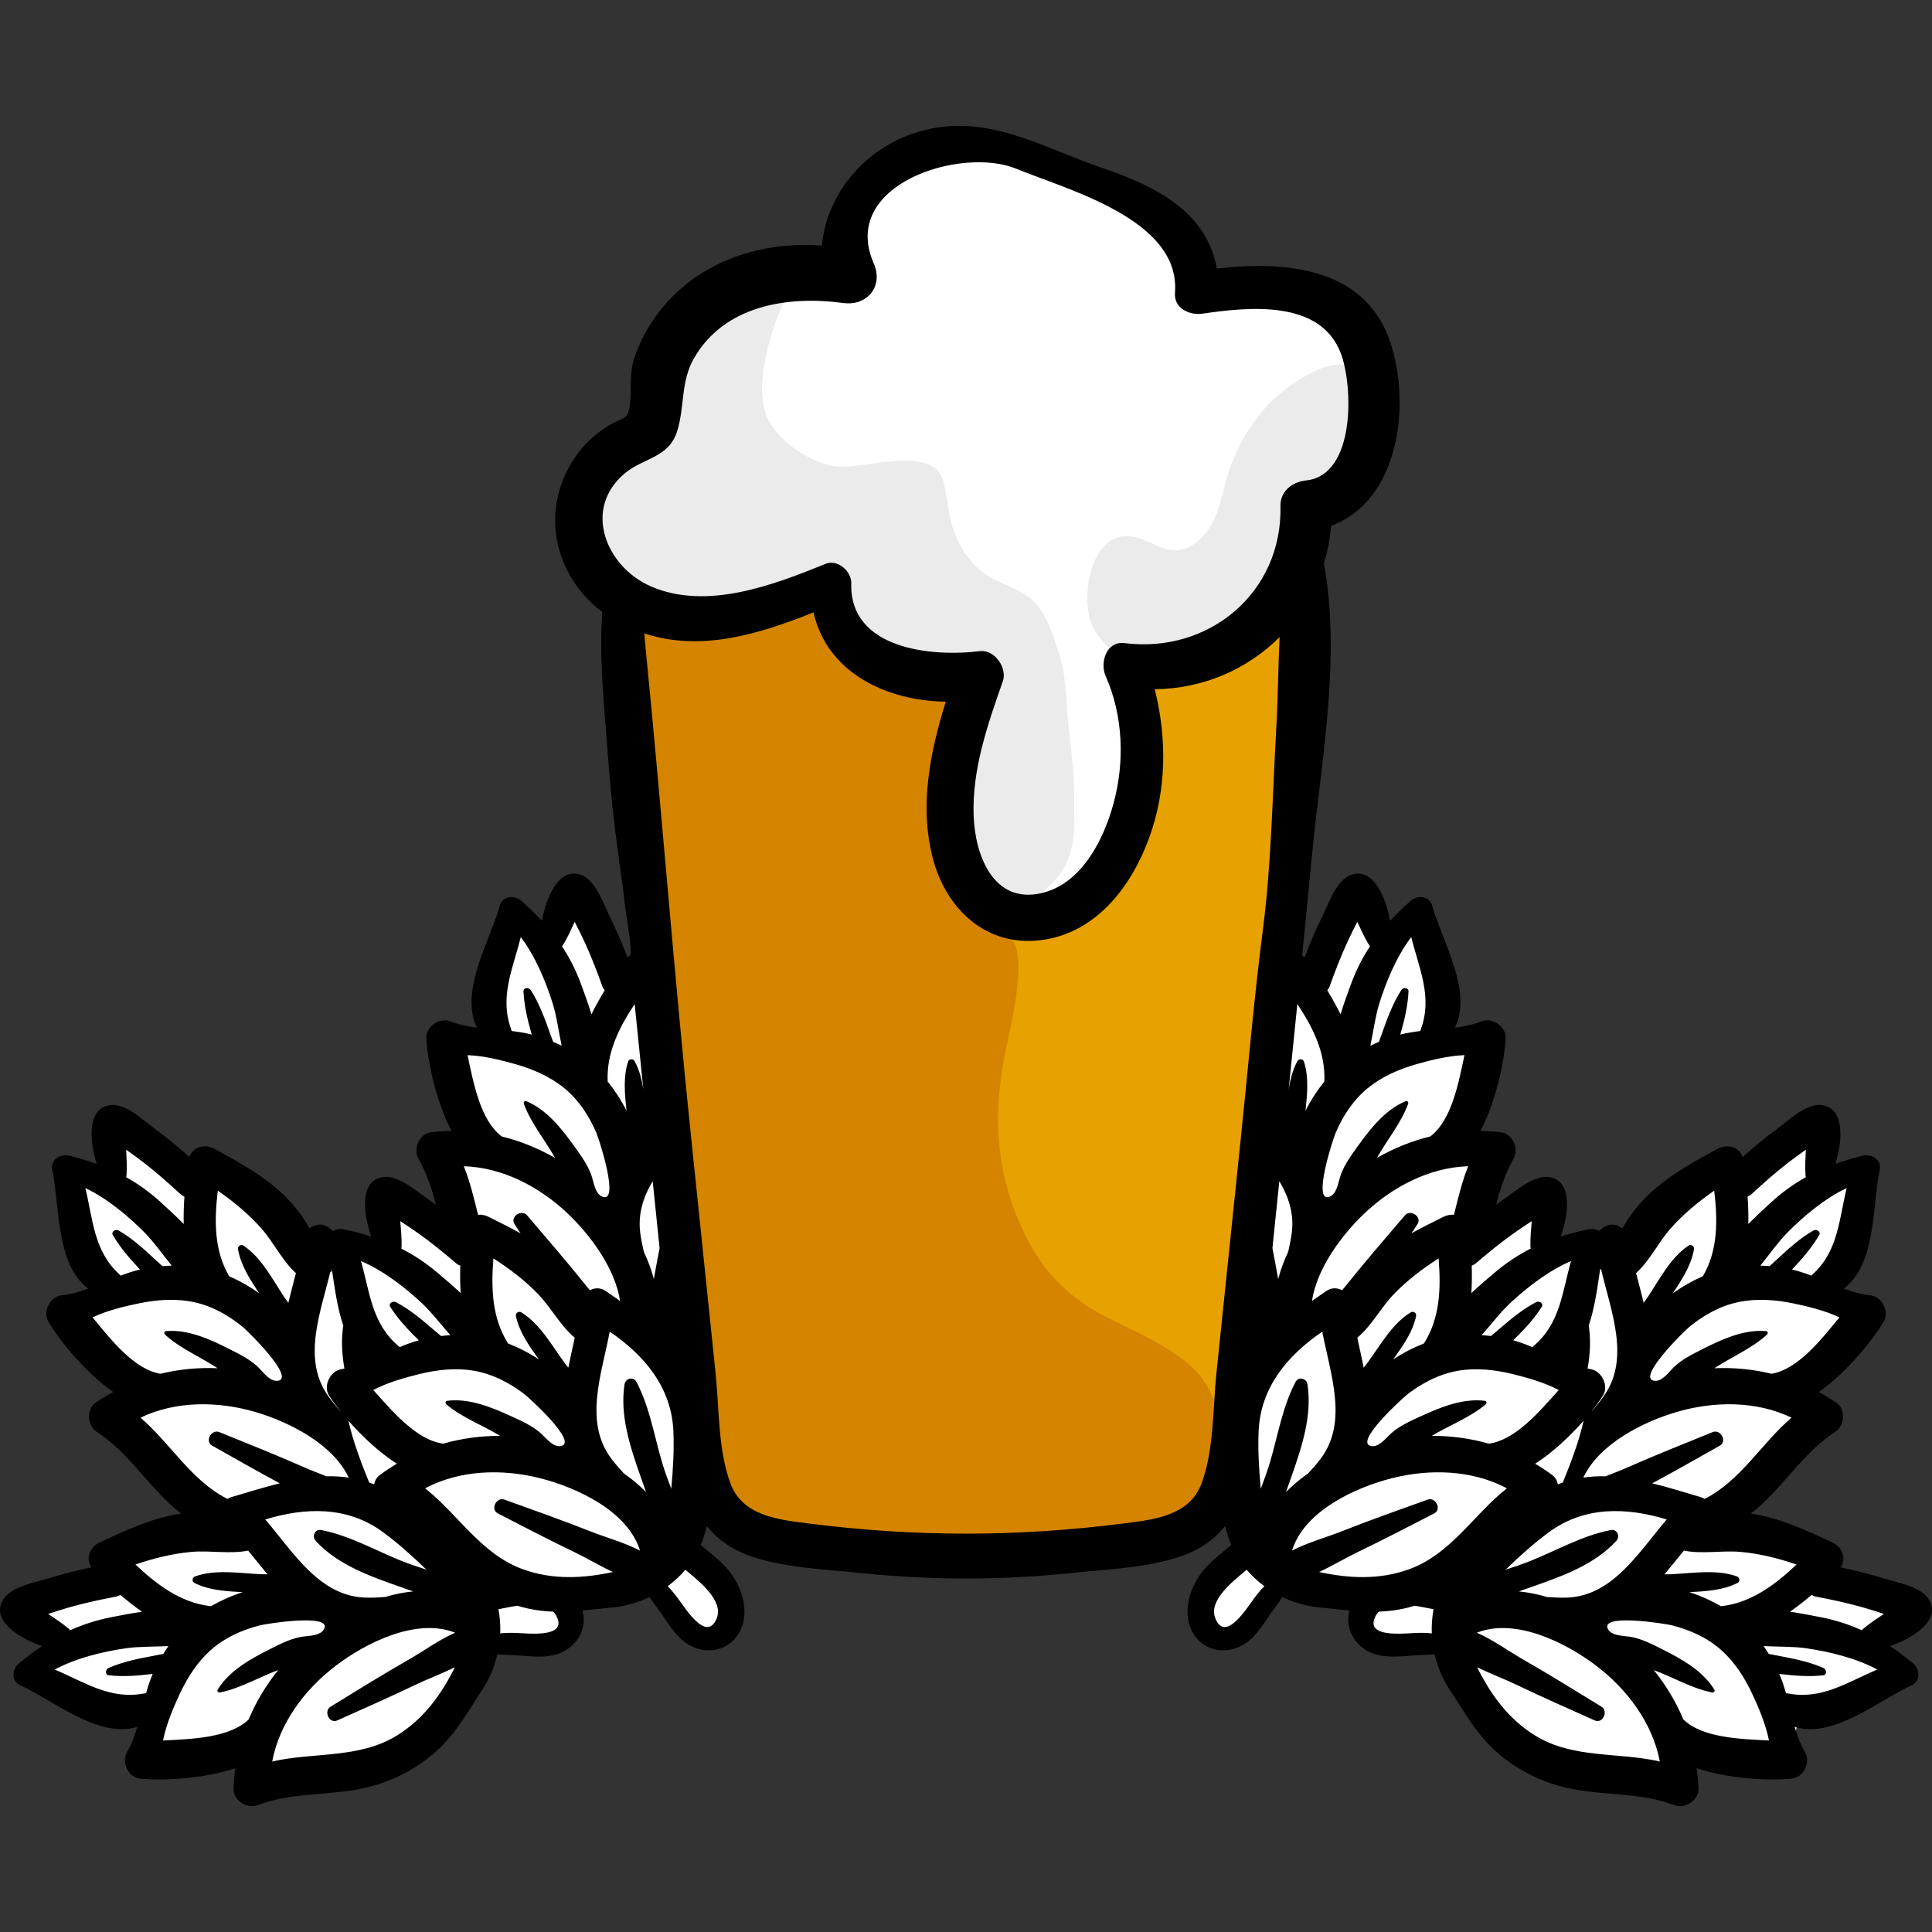 <?xml version="1.0"?>
<svg xmlns="http://www.w3.org/2000/svg" xmlns:xlink="http://www.w3.org/1999/xlink" xmlns:svgjs="http://svgjs.com/svgjs" version="1.1" width="512" height="512" x="0" y="0" viewBox="0 0 512.004 512.004" style="enable-background:new 0 0 512 512" xml:space="preserve" class=""><rect x="0" y="0" width="512.004" height="512.004" fill="#333333" stroke="none"/><g>
<path xmlns="http://www.w3.org/2000/svg" style="" d="M52.442,407.78c-4.474-0.108-8.746,1.17-12.815,2.89c-4.004,1.693-2.988,3.67-5.925,6.383  c-4.057,3.747-6.882,2.757-12.695,3.269c-6.628,0.584-12.353,2.335-17.584,6.569c2.792,4.516,7.912,8.229,12.371,10.756  c-1.955,1.845-5.002,3.369-6.746,5.858c4.009,5.75,17.592,10.443,24.622,12.439c8.743,2.483,4.971,2.331,6.089,10.968  c9.082,0.518,19.671-1.552,28.476-3.169c0.62,12.152,1.129,10.227,12.453,7.762c11.703-2.547,28.166-3.711,37.238-12.475  c8.016-7.744,2.085-22.949,12.463-24.693c4.801-0.807,14.568,0.715,19.296,1.966c1.382,0.366,3.189-13.01,4.456-14.289  c2.351-2.372,7.178-1.544,10.22-1.785c3.721-0.295,7.003-0.448,9.831,2.691c3.24,3.596,5.785,10.199,10.344,12.328  c4.692,2.191,10.616-3.653,11.038-8.192c0.487-5.233-6.719-10.945-10.21-14.098c-5.145-4.647-5.171-3.367-3.617-8.82  c2.531-8.875,8.062-12.939,4.59-19.803c-3.592-19.121-7.395-38.549-8.015-58.164c-0.46-14.538,0.742-29.178,0.031-43.706  c-0.207-4.232-0.344-16.448-4.148-19.477c-5.364-4.272-7.296,3.833-12.2-5.647c-2.715-5.248-4.215-15.113-9.002-18.42  c-2.86,2.915-3.772,8.785-8.514,8.892c-2.815,0.064-4.481-4.91-7.767-4.093c-4.394,1.093-6.8,12.681-6.992,16.268  c-0.313,5.827,3.168,12.793,1.159,18.246c-4.333,0.252-7.127-2.857-11.082-3.798c-4.322,8.439,5.388,22.076,4.396,31.833  c-1.872-0.855-3.752-0.2-5.779-0.497c0.804,6.541,7.832,18.173,2.111,23.828c-2.585-2.469-10.476-12.585-15.22-10.569  c-5.518,2.344-0.067,14.199-2.981,17.384c-3.159-2.787-7.227-5.536-11.21-6.661c0.624,3.486-0.965,6.371-4.282,7.692  c-5.91-8.708-15.18-26.545-28.924-25.749c-2.7,0.156-2.565,3.078-5.579,2.499c-2.737-0.526-5.39-5.133-7.34-6.874  c-4.407-3.937-9.069-7.019-15.226-6.344c-1.205,4.158,1.27,10.335-2.918,12.44c-6.41-7.25-9.513,0.001-8.205,6.82  c1.558,8.127,7.381,16.071,8.287,23.463c-3.358,1.645-6.338,4.332-9.859,5.402c0.717,6.66,8.747,12.525,13.274,17.097  c6.682,6.748,1.769,3.417,0.593,10.641c-1.002,6.15,11.727,13.297,15.96,18.011c4.062,4.524,8.232,8.993,8.044,15.446  c-4.821,0.102-10.725-1.452-15.292-0.16c-0.967,0.274-1.702,0.601-2.271,0.968" fill="#ffffff" data-original="#7cc366" class=""/>
<g xmlns="http://www.w3.org/2000/svg">
	<path style="" d="M138.393,420.429c-12.192-3.597-25.248-12.743-26.562-25.794   c-0.995-9.886-11.506-11.866-15.41-20.666c-3.503-7.896,5.745-9.773,2.36-16.551c-2.236-4.477-11.458-24.765-3.335-26.258   c4.047-0.744,12.537,6.295,15.572,8.581c9.864,7.429,15.114,18.273,26.857,22.569c7.41,2.71,8.685,8.009,12.143,14.952   c5.582,11.208,16.535,16.735,24.51,25.983c5.661,6.566,0.363,15.913-7.06,18.559C160.131,424.422,145.639,422.567,138.393,420.429z   " fill="#ffffff" data-original="#62a847" class=""/>
	<path style="" d="M125.077,427.5c-7.863-2.658-18.67-0.382-26.758,0.018c-8.311,0.41-15.181-1.93-23.09-2.728   c-8.67-0.875-15.631,4.107-23.322,6.777c-6.344,2.202-12.598,0.424-18.78,1.303c-7.917,1.126-17.293,5.262-23.86,10.086   c3.717,6.142,13.785,6.927,20.186,9.318c8.198,3.063,6.548,3.547,8.726,10.591c4.475,14.472,30.437-9.537,29.741,9.663   c6.333,0.652,14.127-3.296,20.272-4.774c7.143-1.718,15.557-1.66,22.443-3.93c7.094-2.339,10.591-9.168,12.756-15.827   c1.242-3.821,0.559-8.31,2.343-11.489c5.256,1.302,20.36,2.108,24.018-3.596c3.698-5.767-1.572-6.049-5.781-7.252   C136.372,423.491,130.545,420.14,125.077,427.5z" fill="#ffffff" data-original="#62a847" class=""/>
	<path style="" d="M136.529,242.926c-6.89,8.406-5.918,21.193-6.854,31.574c-18.51-5.239-7.026,14.031-5.272,22.99   c1.817,9.281-5.105,2.803-4.565,10.613c0.334,4.839,4.171,11.038,6.589,13.77c6.59,7.446,16.884,9.212,24.101,15.496   c2.459,2.141,3.117,6.024,5.504,8.151c3.783,3.37,8.387,5.764,12.34,9.462c2.407,2.252,6.834,7.2,10.104,3.976   c3.039-2.996-1.22-4.339-2.729-6.708c-4.431-6.955-9.256-14.225-11.615-22.31c-1.604-5.499-0.496-5.044,0.081-10.147   c0.817-7.221-0.514-12.952-3.474-19.551c-4.086-9.11-6.643-15.109-7.32-25.029C152.915,267.82,148.65,243.849,136.529,242.926z" fill="#ffffff" data-original="#62a847" class=""/>
	<path style="" d="M92.743,393.145c0.412-6.891-2.76-12.846-7.544-17.514c-6.437-6.281-8.127-9.002-11.806-16.991   c-6.315-13.71-21.036-20.894-30.628-32.184c-3.398-3.999-14.132-17.051-20.767-14.157c-9.025,3.936,7.333,21.387,6.932,27.627   c-0.573,8.909-14.593,4.99-4.018,15.478c2.589,2.568,10.671,7.702,11.296,11.47c0.697,4.202-4.127,6.106-2.941,10.763   c1.355,5.322,9.994,9.465,13.538,13.523c3.442,3.941,4.902,6.836,10.272,8.214C62.777,400.837,93.822,397.59,92.743,393.145z" fill="#ffffff" data-original="#62a847" class=""/>
</g>
<path xmlns="http://www.w3.org/2000/svg" style="" d="M460.511,407.78c4.474-0.108,8.745,1.17,12.815,2.89c4.004,1.693,2.988,3.67,5.925,6.383  c4.057,3.747,6.882,2.757,12.695,3.269c6.628,0.584,12.353,2.335,17.584,6.569c-2.792,4.516-7.912,8.229-12.371,10.756  c1.955,1.845,5.002,3.369,6.746,5.858c-4.009,5.75-17.592,10.443-24.622,12.439c-8.743,2.483-4.971,2.331-6.089,10.968  c-9.082,0.518-19.671-1.552-28.476-3.169c-0.62,12.152-1.128,10.227-12.453,7.762c-11.703-2.547-28.165-3.711-37.238-12.475  c-8.016-7.744-2.085-22.949-12.463-24.693c-4.801-0.807-14.568,0.715-19.296,1.966c-1.382,0.366-3.189-13.01-4.456-14.289  c-2.351-2.372-7.178-1.544-10.22-1.785c-3.721-0.295-7.003-0.448-9.831,2.691c-3.24,3.596-5.784,10.199-10.344,12.328  c-4.692,2.191-10.616-3.653-11.038-8.192c-0.487-5.233,6.719-10.945,10.21-14.098c5.145-4.647,5.171-3.367,3.617-8.82  c-2.53-8.875-8.062-12.939-4.59-19.803c3.592-19.121,7.395-38.549,8.016-58.164c0.46-14.538-0.742-29.178-0.031-43.706  c0.207-4.232,0.344-16.448,4.148-19.477c5.364-4.272,7.296,3.833,12.201-5.647c2.715-5.248,4.215-15.113,9.002-18.42  c2.86,2.915,3.772,8.785,8.514,8.892c2.815,0.064,4.481-4.91,7.767-4.093c4.394,1.093,6.799,12.681,6.992,16.268  c0.313,5.827-3.169,12.793-1.159,18.246c4.333,0.252,7.127-2.857,11.082-3.798c4.322,8.439-5.388,22.076-4.396,31.833  c1.872-0.855,3.752-0.2,5.779-0.497c-0.804,6.541-7.832,18.173-2.111,23.828c2.585-2.469,10.476-12.585,15.22-10.569  c5.518,2.344,0.067,14.199,2.981,17.384c3.159-2.787,7.227-5.536,11.21-6.661c-0.623,3.486,0.965,6.371,4.282,7.692  c5.91-8.708,15.18-26.545,28.923-25.749c2.7,0.156,2.565,3.078,5.579,2.499c2.737-0.526,5.39-5.133,7.34-6.874  c4.407-3.937,9.069-7.019,15.226-6.344c1.205,4.158-1.27,10.335,2.918,12.44c6.41-7.25,9.513,0.001,8.205,6.82  c-1.558,8.127-7.381,16.071-8.287,23.463c3.358,1.645,6.338,4.332,9.859,5.402c-0.717,6.66-8.747,12.525-13.274,17.097  c-6.681,6.748-1.769,3.417-0.593,10.641c1.001,6.15-11.727,13.297-15.96,18.011c-4.062,4.524-8.232,8.993-8.044,15.446  c4.821,0.102,10.725-1.452,15.292-0.16c0.967,0.274,1.702,0.601,2.271,0.968" fill="#ffffff" data-original="#7cc366" class=""/>
<g xmlns="http://www.w3.org/2000/svg">
	<path style="" d="M374.56,420.429c12.192-3.597,25.248-12.743,26.562-25.794c0.995-9.886,11.505-11.866,15.41-20.666   c3.503-7.896-5.745-9.773-2.36-16.551c2.236-4.477,11.458-24.765,3.335-26.258c-4.046-0.744-12.537,6.295-15.572,8.581   c-9.863,7.429-15.114,18.273-26.857,22.569c-7.41,2.71-8.685,8.009-12.143,14.952c-5.582,11.208-16.535,16.735-24.51,25.983   c-5.661,6.566-0.363,15.913,7.06,18.559C352.822,424.422,367.314,422.567,374.56,420.429z" fill="#ffffff" data-original="#62a847" class=""/>
	<path style="" d="M387.876,427.5c7.863-2.658,18.67-0.382,26.758,0.018c8.311,0.41,15.181-1.93,23.09-2.728   c8.67-0.875,15.631,4.107,23.322,6.777c6.344,2.202,12.599,0.424,18.78,1.303c7.917,1.126,17.293,5.262,23.86,10.086   c-3.717,6.142-13.785,6.927-20.186,9.318c-8.198,3.063-6.548,3.547-8.726,10.591c-4.475,14.472-30.437-9.537-29.741,9.663   c-6.333,0.652-14.127-3.296-20.272-4.774c-7.143-1.718-15.557-1.66-22.443-3.93c-7.094-2.339-10.592-9.168-12.756-15.827   c-1.242-3.821-0.559-8.31-2.343-11.489c-5.256,1.302-20.36,2.108-24.018-3.596c-3.698-5.767,1.572-6.049,5.782-7.252   C376.581,423.491,382.408,420.14,387.876,427.5z" fill="#ffffff" data-original="#62a847" class=""/>
	<path style="" d="M376.424,242.926c6.889,8.406,5.918,21.193,6.854,31.574c18.51-5.239,7.026,14.031,5.272,22.99   c-1.817,9.281,5.105,2.803,4.566,10.613c-0.335,4.839-4.171,11.038-6.589,13.77c-6.59,7.446-16.884,9.212-24.101,15.496   c-2.459,2.141-3.117,6.024-5.504,8.151c-3.783,3.37-8.387,5.764-12.34,9.462c-2.407,2.252-6.834,7.2-10.104,3.976   c-3.039-2.996,1.221-4.339,2.729-6.708c4.431-6.955,9.257-14.225,11.615-22.31c1.604-5.499,0.495-5.044-0.082-10.147   c-0.817-7.221,0.514-12.952,3.474-19.551c4.086-9.11,6.643-15.109,7.32-25.029C360.038,267.82,364.303,243.849,376.424,242.926z" fill="#ffffff" data-original="#62a847" class=""/>
	<path style="" d="M420.21,393.145c-0.412-6.891,2.76-12.846,7.544-17.514c6.437-6.281,8.127-9.002,11.806-16.991   c6.315-13.71,21.036-20.894,30.628-32.184c3.398-3.999,14.132-17.051,20.767-14.157c9.025,3.936-7.333,21.387-6.932,27.627   c0.573,8.909,14.593,4.99,4.018,15.478c-2.589,2.568-10.671,7.702-11.296,11.47c-0.697,4.202,4.126,6.106,2.94,10.763   c-1.355,5.322-9.994,9.465-13.537,13.523c-3.442,3.941-4.902,6.836-10.272,8.214C450.176,400.837,419.131,397.59,420.21,393.145z" fill="#ffffff" data-original="#62a847" class=""/>
</g>
<path xmlns="http://www.w3.org/2000/svg" style="" d="M166.702,161.168c-0.45,0.759,0.002,1.38,0.121,2.375c0.477,4.001,1.267,7.899,1.391,11.975  c0.378,12.411,0.098,24.857,1.553,37.214c2.499,21.234,6.97,42.147,7.91,63.57c0.835,19.014,3.064,37.798,3.064,56.854  c0,5.9,0.317,11.798,0.973,17.661c0.549,4.903,0.671,10.754,2.563,15.351c1.361,3.305,3.411,5.708,4.157,9.329  c1.072,5.205,2.694,10.287,3.666,15.516c0.945,5.09,2.687,9.971,7.774,12.024c9.72,3.923,19.97,5.098,30.278,6.902  c9.315,1.629,17.584,0.551,26.925-0.181c9.237-0.724,18.532-0.326,27.793-1.01c8.091-0.598,16.277-0.184,24.048-2.732  c3.932-1.289,9.07-2.146,11.204-5.96c4.489-8.027,3.507-19.013,4.477-27.824c0.82-7.454,2.619-14.81,3.459-22.252  c0.895-7.929,1.275-15.976,1.81-23.939c2.276-33.813,8.976-67.291,10.783-101.078c0.802-14.999,2.01-30.074,1.649-45.087  c-0.162-6.747,2.913-15.622-1.743-21.24c-1.872,0.739-3.206,2.392-4.727,3.674c-3.332,2.805-7.036,4.811-10.85,6.892  c-5.041,2.75-10.381,3.904-15.606,6.128c-2.492,1.061-6.848,2.782-8.67,4.97c-1.447,1.738-0.84,3.874-0.457,6.055  c0.51,2.909,0.76,5.679,0.971,8.632c0.341,4.779,2.038,8.868,1.736,13.78c-0.652,10.611-5.704,22.766-14.665,29.062  c-8.951,6.29-21.479,6.279-29.698-1.106c-4.726-4.247-6.749-10.102-7.363-16.283c-0.283-2.846-0.498-5.791,0.095-8.545  c0.825-3.831,2.38-7.464,3.075-11.348c0.532-2.974,0.733-6.015,1.384-8.969c0.349-1.585,1.234-3.359,1.011-5.016  c-0.879-6.549-11.798-6.423-16.356-7.875c-6.065-1.932-10.61-5.401-14.208-10.666c-2.478-3.625-5.001-9.365-9.918-9.168  c-8.063,0.322-15.114,3.375-22.796,5.473C185.309,166.566,178.207,162.826,166.702,161.168z" fill="#e7a101" data-original="#ffc94e" class=""/>
<path xmlns="http://www.w3.org/2000/svg" style="" d="M274.421,42.218c-3.196-1.17-7.209-1.645-10.582-2.431c-4.996-1.164-10.507-2.25-15.658-1.932  c-4.628,0.286-11.056,2.136-14.852,4.992c-3.593,2.704-5.654,7.987-7.219,12.049c-1.563,4.057-1.317,8.632-1.464,12.916  c-0.083,2.412-0.005,4.629-2.704,5.41c-1.317,0.381-3.193-0.255-4.617-0.077c-2.956,0.369-5.437,1.448-8.495,1.256  c-6.392-0.403-11.126,0.677-17.13,3.161c-5.389,2.229-13.127,5.557-16.437,10.655c-3.495,5.382-3.242,11.141-2.55,17.106  c0.309,2.666,0.582,5.444,0.12,8.09c-0.784,4.493-2.297,5.146-6.239,7.298c-4.873,2.659-10.04,4.743-12.684,10.006  c-2.428,4.835-0.936,10.216,0.817,15.018c3.746,10.26,16.145,17.01,26.667,17.233c7.147,0.152,12.959-0.76,19.852-2.251  c4.823-1.044,8.556-3.773,13.331-4.844c3.139-0.705,4.799-0.729,6.929,1.893c1.495,1.84,2.274,4.122,3.709,5.99  c1.756,2.287,3.674,4.232,5.296,6.674c2.922,4.401,7.93,7.634,13.233,8.355c3.281,0.446,8.863-1.644,11.813,0.742  c3.249,2.628,1.753,9.295,0.992,12.649c-1.989,8.771-3.711,17.553-5.093,26.431c-1.274,8.187-1.216,14.842,5.615,20.672  c5.089,4.344,15.169,6.677,21.78,5.646c6.379-0.995,12.419-4.964,15.768-10.497c2.262-3.736,3.694-8.857,5.459-12.89  c1.758-4.017,2.667-8.943,3.411-13.269c1.082-6.293,1.019-14.003-0.095-20.305c-0.512-2.899-3.202-8.239-0.143-10.163  c2.417-1.52,6.611-0.93,9.267-1.049c5.36-0.239,8.971-3.133,13.671-5.447c7.831-3.856,12.43-7.988,14.593-16.509  c1.196-4.712,0.905-13.835,4.817-17.091c5.542-4.611,12.064-7.002,16.546-13.048c8.029-10.832,6.488-33.787-4.881-42.073  c-6.042-4.403-13.609-6.618-21.005-5.974c-6.227,0.542-12.83,1.671-18.838-0.598c-5.284-1.995-5.013-8.38-7.317-12.944  c-2.598-5.147-8.172-8.801-13.251-11.278c-3.046-1.485-6.036-2.079-9.241-3.075C283.177,47.335,279.595,44.395,274.421,42.218z" fill="#ffffff" data-original="#ffffff" class=""/>
<path xmlns="http://www.w3.org/2000/svg" style="" d="M181.762,318.407c-0.993,4.186,0.165,9.016,0.517,13.241c0.594,7.118,0.867,14.248,1.716,21.346  c1.329,11.099,2.691,22.226,4.911,33.187c1.267,6.254,2.757,12.415,7.712,16.73c2.437,2.122,5.337,2.43,8.352,3.172  c4.821,1.186,8.883,1.973,13.849,2.162c18.934,0.72,37.465,4.435,56.537,3.854c9.414-0.287,19.523-1.558,28.615-3.974  c8.474-2.252,10.723-5.062,15.011-12.612c6.182-10.885,6.103-25.632-4.076-34.087c-6.858-5.697-14.37-8.569-22.144-12.625  c-8.678-4.528-15.203-10.616-19.881-19.21c-8.227-15.113-10.025-31.321-6.948-48.153c1.337-7.314,3.402-14.763,3.853-22.201  c0.23-3.791,0.254-8.332-2.221-11.456c-2.044-2.58-5.447-4.166-7.752-6.645c-3.945-4.243-5.816-8.345-6.796-14.145  c-2.291-13.562,3.847-26.585,4.503-40.013c0.111-2.268,0.29-6.123-2.777-6.393c-1.485-0.131-3.693,1.438-5.18,1.776  c-2.489,0.567-5.626,1.202-8.189,1.147c-6.023-0.131-7.219-4.945-9.962-9.27c-2.934-4.627-5.677-10.897-10.086-14.043  c-1.42-1.013-4.028-3.313-5.872-3.111c-1.622,0.177-3.76,2.104-5.15,2.86c-2.809,1.528-5.488,3.367-8.632,4.061  c-2.964,0.654-5.808,0.176-8.799,0.278c-4.454,0.152-8.012-0.339-12.356-1.396c-2.721-0.663-5.945-2.462-8.654-2.728  c-7.832-0.77-5.145,9.546-4.64,13.776c1.391,11.655,0.967,23.472,2.024,35.158c1.18,13.048,2.262,26.048,3.56,39.078  c1.248,12.532,3.497,24.981,4.868,37.506c0.644,5.881,0.86,11.821,1.775,17.664C180.298,308.739,179.744,315.502,181.762,318.407z" fill="#d58400" data-original="#f2ae40" class=""/>
<g xmlns="http://www.w3.org/2000/svg">
	<path style="" d="M214.18,73.104c-6.233,1.629-10.202,16.4-11.23,21.473c-1.177,5.805-1.965,12.761,1.396,17.967   c3.412,5.285,10.109,9.649,16.22,10.948c6.972,1.482,26.489-6.162,29.349,3.836c1.356,4.74,1.284,9.535,3.19,14.229   c1.903,4.686,4.716,8.604,9.076,11.266c3.794,2.316,8.869,3.453,12.003,6.744c3.257,3.419,5.169,9.483,6.573,13.881   c1.669,5.233,1.693,10.709,2.144,16.125c0.565,6.781,1.721,13.425,1.734,20.245c0.019,9.76,1.146,17.553-6.279,24.692   c-4.311,4.145-10.132,9.201-16.638,8.294c-6.624-0.923-10.723-9.433-12.012-15.241c-2.139-9.641,0.038-19.989,3.156-29.129   c1.405-4.118,5.706-16.639,0.462-19.991c-2.076-1.327-5.261,0.401-7.289,0.957c-2.983,0.818-5.524,0.601-8.446-0.53   c-6.965-2.697-11.624-10.072-14.617-16.565c-1.203-2.611-1.657-4.998-4.695-5.682c-3.182-0.717-5.693,1.174-8.318,2.619   c-7.898,4.348-18.905,5.18-27.76,4.223c-8.361-0.904-15.549-2.003-21.715-8.282c-6.707-6.83-8.761-21.298-2.171-28.615   c2.054-2.281,3.608-5.027,5.978-7.016c1.541-1.293,3.302-1.787,4.986-2.811c2.698-1.642,3.416-2.831,3.364-5.618   c-0.082-4.379-0.763-7.96,0.617-12.325c1.634-5.17,4.432-8.912,8.386-12.548c4.042-3.716,8.198-7.103,13.439-8.871   C198.711,76.155,206.368,70.467,214.18,73.104z" fill="#ebebec" data-original="#ebebec" class=""/>
	<path style="" d="M301.734,176.994c-4.723-2.083-9.236-5.691-11.787-10.26c-4.426-7.927-0.708-28.184,11.779-24.152   c4.963,1.602,8.732,5.229,14.077,1.986c5.204-3.158,7.085-8.911,8.394-14.48c2.787-11.86,9.239-22.67,19.773-29.233   c4.387-2.734,11.606-6.739,15.623-2.115c1.157,1.331,2.936,3.228,3.67,4.817c1.442,3.126,0.305,7.728,0.444,11.077   c0.236,5.722-4.096,12.091-8.746,15.27c-2.322,1.587-5.19,2.193-7.348,3.933c-2.713,2.188-2.781,5.253-3.194,8.514   c-2.768,21.863-27.154,42.583-49.577,36.685" fill="#ebebec" data-original="#ebebec" class=""/>
</g>
<path xmlns="http://www.w3.org/2000/svg" d="M511.223,423.972c-2.079-3.532-8.4-4.534-11.977-5.655c-3.777-1.184-7.603-2.142-11.467-2.95  c1.593-2.435,0.451-5.388-2.288-6.657c-6.969-3.229-13.928-6.481-21.509-7.605c1.073-0.824,2.114-1.694,3.109-2.624  c6.67-6.24,11.521-14.027,19.314-19.05c2.498-1.61,2.789-5.965,0.243-7.708c-1.516-1.038-3.074-1.967-4.656-2.826  c7.561-5.229,14.764-14.334,17.287-18.828c1.479-2.636-0.693-6.519-3.64-6.802c-2.345-0.226-4.687-0.905-7.028-1.761  c8.688-6.421,7.551-22.207,9.543-31.478c0.586-2.727-2.209-4.348-4.525-3.759c-2.566,0.652-4.96,1.368-7.243,2.182  c1.872-5.931,2.704-14.932-3.725-15.601c-4.077-0.424-8.636,4.067-11.662,6.279c-3.195,2.336-6.238,4.845-9.183,7.475  c-1.013-2.728-4.068-3.562-6.714-2.112c-8.011,4.388-16.047,8.735-21.809,16.069c-1.207,1.536-2.382,3.22-3.343,4.992  c-1.397-1.157-3.397-1.475-5.099-0.186c-0.376,0.284-0.748,0.564-1.122,0.846c-0.827-0.459-1.848-0.634-2.807-0.43  c-2.59,0.551-5.009,1.171-7.323,1.895c2.104-5.853,3.29-14.814-3.108-15.736c-4.057-0.584-8.789,3.724-11.9,5.815  c-0.716,0.482-1.401,1.002-2.104,1.501c1.109-4.214,2.42-8.357,4.64-12.244c1.474-2.581-0.275-6.579-3.339-6.952  c-1.824-0.222-3.635-0.328-5.434-0.361c4.298-8.126,6.491-19.526,6.658-24.678c0.097-3.021-3.62-5.465-6.366-4.357  c-2.185,0.881-4.576,1.358-7.048,1.678c4.748-9.704-3.54-23.188-6.046-32.332c-0.737-2.69-3.965-2.84-5.749-1.249  c-1.976,1.762-3.77,3.5-5.42,5.276c-1.073-6.126-4.486-14.497-10.499-12.126c-3.813,1.503-5.788,7.591-7.453,10.949  c-1.758,3.547-3.301,7.177-4.702,10.867c-0.208-0.188-0.426-0.345-0.649-0.484c0.869-8.757,1.74-17.513,2.576-26.272  c2.39-25.018,7.825-52.491,3.196-77.708c0.957-3.158,1.609-6.463,1.894-9.897c17.465-6.486,21.081-30.374,16.139-47.295  c-6.194-21.205-27.726-23.017-46.415-20.913c-2.79-15.618-17.178-22.135-30.698-26.776c-16.295-5.593-30.756-14.778-48.548-9.399  c-13.885,4.198-24.098,16.198-25.417,30.087c-16.094-1.175-32.561,4.103-42.851,17.193c-3.062,3.895-5.467,8.228-6.962,12.969  c-1.363,4.322-0.448,8.528-1.185,12.758c-0.536,3.078-1.541,2.691-4.326,4.123c-1.453,0.747-2.754,1.652-4.045,2.652  c-3.195,2.477-5.794,5.571-7.72,9.131c-7.394,13.674-2.9,29.419,8.898,38.289c-0.916,12.156,0.547,25.231,1.432,37.383  c0.685,9.399,1.672,18.776,2.961,28.111c0.562,4.067,1.228,8.123,1.594,12.19c0.136,1.517,2.224,12.752,1.321,13.374  c-0.223,0.139-0.441,0.296-0.649,0.484c-1.4-3.691-2.943-7.321-4.702-10.867c-1.665-3.358-3.64-9.446-7.453-10.949  c-6.013-2.371-9.426,6-10.499,12.126c-1.65-1.775-3.444-3.513-5.421-5.276c-1.784-1.591-5.011-1.44-5.749,1.249  c-2.507,9.145-10.794,22.628-6.046,32.332c-2.471-0.32-4.863-0.796-7.048-1.678c-2.745-1.108-6.463,1.336-6.366,4.357  c0.166,5.152,2.359,16.552,6.658,24.678c-1.8,0.032-3.61,0.138-5.434,0.361c-3.063,0.373-4.813,4.371-3.339,6.952  c2.22,3.886,3.531,8.03,4.64,12.244c-0.703-0.498-1.388-1.019-2.104-1.501c-3.111-2.091-7.843-6.4-11.9-5.815  c-6.398,0.922-5.212,9.883-3.108,15.736c-2.313-0.724-4.733-1.344-7.323-1.895c-0.959-0.204-1.98-0.028-2.807,0.43  c-0.374-0.282-0.746-0.562-1.122-0.846c-1.701-1.289-3.701-0.97-5.099,0.186c-0.961-1.772-2.136-3.457-3.343-4.992  c-5.762-7.333-13.798-11.681-21.809-16.069c-2.647-1.45-5.701-0.616-6.714,2.112c-2.944-2.63-5.987-5.139-9.183-7.475  c-3.026-2.212-7.585-6.704-11.662-6.279c-6.429,0.669-5.597,9.67-3.725,15.601c-2.283-0.814-4.676-1.53-7.243-2.182  c-2.317-0.589-5.111,1.032-4.525,3.759c1.992,9.271,0.856,25.057,9.543,31.478c-2.341,0.856-4.682,1.536-7.028,1.761  c-2.947,0.283-5.119,4.166-3.64,6.802c2.523,4.495,9.725,13.599,17.287,18.828c-1.582,0.859-3.14,1.788-4.656,2.826  c-2.546,1.743-2.255,6.098,0.243,7.708c7.793,5.023,12.645,12.811,19.314,19.05c0.995,0.931,2.036,1.801,3.109,2.624  c-7.581,1.123-14.54,4.375-21.509,7.605c-2.738,1.269-3.881,4.222-2.287,6.657c-3.864,0.808-7.69,1.766-11.467,2.95  c-3.577,1.121-9.898,2.123-11.977,5.655c-3.279,5.57,4.457,10.246,10.341,12.261c-2.011,1.354-4.007,2.854-6.056,4.532  c-1.849,1.514-2.204,4.725,0.338,5.873c8.642,3.902,20.669,14.19,30.995,11.012c-0.701,2.392-1.545,4.68-2.756,6.701  c-1.522,2.539,0.313,6.592,3.312,6.968c5.115,0.639,16.717,0.249,25.415-2.729c-0.249,1.783-0.426,3.588-0.491,5.424  c-0.109,3.084,3.568,5.435,6.346,4.381c8.669-3.288,17.816-2.567,26.797-4.229c7.029-1.301,13.582-4.314,19.146-8.815  c6.217-5.029,9.426-11.184,13.674-17.596c1.863-2.81,3.194-6.016,3.967-9.362c1.99,0.19,4.021,0.203,5.973,0.353  c3.289,0.252,6.787,0.638,9.991-0.418c4.764-1.57,7.917-6.31,6.636-11.33c-0.016-0.063-0.041-0.121-0.058-0.184  c2.617-0.244,5.257-0.573,8.007-0.822c3.358-0.303,6.693-1.267,9.787-2.754c1.096,1.671,2.355,3.266,3.458,4.883  c1.859,2.725,3.744,5.697,6.571,7.538c4.203,2.738,9.873,2.237,12.992-1.901c3.819-5.067,1.999-12.106-1.484-16.84  c-2.033-2.763-4.853-4.84-7.448-7.043c-0.176-0.15-0.35-0.302-0.523-0.455c0.149-0.36,0.307-0.716,0.439-1.084  c0.457-1.286,0.844-2.596,1.176-3.922c2.67,3.352,6.278,6.073,11.219,7.845c9.069,3.252,19.596,3.565,29.091,4.568  c18.924,1.999,37.874,1.993,56.728,0c9.495-1.004,20.022-1.316,29.091-4.568c4.941-1.772,8.549-4.493,11.219-7.845  c0.332,1.326,0.719,2.635,1.176,3.922c0.131,0.368,0.289,0.724,0.439,1.084c-0.173,0.153-0.347,0.305-0.523,0.455  c-2.595,2.203-5.415,4.28-7.448,7.043c-3.483,4.734-5.302,11.772-1.483,16.84c3.119,4.138,8.789,4.639,12.992,1.901  c2.827-1.841,4.712-4.813,6.571-7.538c1.103-1.617,2.362-3.212,3.458-4.883c3.094,1.488,6.429,2.452,9.787,2.754  c2.751,0.248,5.39,0.577,8.007,0.822c-0.017,0.063-0.042,0.121-0.058,0.184c-1.281,5.021,1.872,9.76,6.636,11.33  c3.204,1.056,6.703,0.67,9.991,0.418c1.952-0.15,3.984-0.163,5.973-0.353c0.772,3.346,2.104,6.551,3.967,9.362  c4.249,6.412,7.457,12.567,13.674,17.596c5.564,4.501,12.117,7.514,19.146,8.815c8.981,1.661,18.128,0.941,26.797,4.229  c2.779,1.054,6.456-1.297,6.346-4.381c-0.065-1.836-0.242-3.641-0.491-5.424c8.697,2.979,20.3,3.368,25.415,2.729  c2.999-0.375,4.834-4.428,3.312-6.968c-1.211-2.021-2.055-4.309-2.756-6.701c10.326,3.177,22.353-7.111,30.995-11.012  c2.542-1.148,2.187-4.359,0.338-5.873c-2.049-1.677-4.045-3.178-6.056-4.532C506.765,434.218,514.502,429.543,511.223,423.972z   M460.336,417.777c-5.388-1.958-11.852-0.847-17.478-0.584c-0.572,0.027-1.16,0.03-1.754,0.025c1.741-2.073,3.434-4.197,5.139-6.287  c4.831,0.975,10.073-0.095,14.955,0.336c5.023,0.443,10.061,1.689,14.914,3.347c-5.837,5.517-12.165,10.194-20.018,11.052  c-2.492-1.445-5.386-2.762-8.396-3.717c4.369-0.239,8.949-0.49,12.772-2.446C461.208,419.124,461.091,418.051,460.336,417.777z   M426.858,405.483c-7.482,1.457-14.129,5.3-21.149,8.137c-2.129,0.86-4.408,1.598-6.703,2.358c3.669-3.54,7.502-7.019,11.606-10.013  c9.439-6.888,20.558-6.498,31.091-3.288c-7.557,8.866-14.472,20.481-26.76,20.72c-1.651,0.032-3.295-0.042-4.931-0.164  c-2.479-0.737-4.996-1.242-7.513-1.493c1.411-0.474,2.795-0.97,4.133-1.442c7.811-2.76,15.963-5.721,21.695-11.922  C429.426,407.185,428.605,405.143,426.858,405.483z M393.538,371.239c-5.813-0.753-11.793,1.687-17,4.08  c-2.696,1.24-5.453,2.448-7.698,4.388c-1.177,1.016-2.813,3.203-4.623,3.512c-0.271,0.047-0.546,0.051-0.824,0.003  c-4.808-0.835,8.426-12.847,9.828-13.898c3.947-2.958,8.273-5.208,13.186-6.056c4.852-0.838,9.786-0.277,14.527,0.891  c3.594,0.886,8.317,2.189,12.152,4.201c-5.09,5.718-11.506,13.304-18.542,14.225c-4.892-1.399-9.964-2.079-15.092-2.066  c4.671-2.823,10.108-4.836,14.266-8.341C394.022,371.92,394.035,371.303,393.538,371.239z M369.31,343.05  c3.485-3.645,7.607-6.798,11.934-9.55c0.658,8.005,0.355,15.868-3.884,22.534c-2.685,1.043-5.522,2.479-8.149,4.232  c2.544-3.56,5.211-7.293,6.073-11.499c0.167-0.813-0.745-1.392-1.43-0.975c-4.897,2.982-8.069,8.722-11.38,13.279  c-0.337,0.463-0.702,0.924-1.077,1.384c-0.53-2.654-1.13-5.304-1.696-7.941C363.481,351.353,365.922,346.592,369.31,343.05z   M419.671,376.516c-1.228,5.523-3.326,11.007-5.503,16.371c-0.435,0.146-0.87,0.302-1.306,0.47c-0.209-0.956-0.676-1.841-1.49-2.447  c-1.474-1.097-2.994-2.087-4.541-3.007C411.534,384.918,416.154,380.508,419.671,376.516z M489.39,314.851  c-2.006,8.186-2.189,16.649-9.018,22.865c-0.122,0.111-0.221,0.228-0.325,0.344c-1.716-0.657-3.433-1.224-5.15-1.615  c0.058-0.063,0.117-0.129,0.175-0.191c2.634-2.789,5.076-5.613,7.023-8.93c0.563-0.959-0.745-1.677-1.509-1.237  c-3.704,2.132-6.753,4.958-9.867,7.852c-0.586,0.544-1.181,1.072-1.757,1.607c-0.82-0.067-1.641-0.118-2.462-0.141  c2.44-2.981,4.699-6.238,7.135-8.707C477.835,322.445,483.473,317.652,489.39,314.851z M464.202,316.445  c3.066-2.837,6.181-5.602,9.485-8.162c1.596-1.237,3.223-2.434,4.879-3.591c-0.005,0.07-0.005,0.14-0.01,0.21  c-0.106,2.146-0.209,4.233-0.084,6.383c0.014,0.246,0.053,0.472,0.106,0.685c-3.204,1.788-6.268,3.969-9.346,6.791  c-1.822,1.671-3.889,3.56-5.906,5.609c0.057-2.471-0.029-4.932-0.188-7.254C463.505,316.96,463.865,316.757,464.202,316.445z   M460.614,345.084c4.815-1.028,9.767-0.662,14.55,0.318c3.626,0.743,8.397,1.859,12.308,3.72  c-4.861,5.914-10.973,13.747-17.967,14.944c-4.943-1.205-10.038-1.685-15.162-1.471c4.556-3.004,9.91-5.23,13.927-8.896  c0.296-0.27,0.284-0.887-0.215-0.932c-5.838-0.523-11.717,2.15-16.826,4.746c-2.646,1.345-5.353,2.661-7.52,4.687  c-1.136,1.062-2.685,3.311-4.481,3.692c-0.269,0.057-0.544,0.072-0.824,0.035c-4.837-0.645,7.914-13.169,9.273-14.274  C451.504,348.544,455.738,346.125,460.614,345.084z M442.736,325.556c3.339-3.779,7.333-7.093,11.548-10.012  c0.973,7.972,0.979,15.841-2.994,22.67c-2.642,1.148-5.42,2.694-7.976,4.549c2.402-3.657,4.92-7.492,5.615-11.73  c0.135-0.819-0.799-1.362-1.467-0.917c-4.775,3.173-7.72,9.033-10.848,13.717c-0.318,0.476-0.665,0.951-1.022,1.426  c-0.634-2.631-1.337-5.255-2.007-7.868C437.238,334.081,439.491,329.229,442.736,325.556z M444.289,374.207  c9.966-2.926,21.132-3.007,30.488,1.494c-8.002,6.852-13.412,16.646-23.032,21.528c-0.304-0.187-0.632-0.352-1.012-0.464  c-4.398-1.297-8.663-2.634-12.853-3.67c6.02-3.237,11.942-6.629,17.897-9.983c2.041-1.15,0.197-4.435-1.891-3.588  c-7.552,3.066-15.113,6.062-22.572,9.362c-1.789,0.791-3.789,1.543-5.82,2.349c-1.969-0.045-3.933,0.061-5.899,0.351  C423.822,382.559,435.644,376.745,444.289,374.207z M425.029,369.978c-0.954,1.347-1.99,2.627-3.06,3.87  c-0.055,0.041-0.104,0.087-0.158,0.128c1.286-1.604,2.329-3.058,3.034-4.206c1.582-2.576-0.436-6.541-3.369-6.94  c-0.249-0.034-0.496-0.092-0.744-0.136c0.663-3.783,0.89-7.603,0.305-11.423c1.616-4.72,2.303-10.142,3.036-14.99  c0.06-0.045,0.115-0.095,0.175-0.139C426.894,347.487,432.133,359.949,425.029,369.978z M416.35,334.191  c-2.326,8.1-2.843,16.55-9.912,22.493c-0.126,0.106-0.229,0.219-0.338,0.331c-1.689-0.724-3.382-1.359-5.082-1.817  c0.061-0.06,0.121-0.124,0.182-0.184c2.742-2.683,5.293-5.408,7.37-8.647c0.6-0.936-0.679-1.705-1.459-1.296  c-3.785,1.985-6.943,4.688-10.168,7.457c-0.607,0.521-1.222,1.025-1.819,1.537c-0.817-0.099-1.635-0.183-2.455-0.237  c2.556-2.882,4.941-6.048,7.473-8.419C404.504,341.323,410.327,336.756,416.35,334.191z M390.028,335.421  c0.374-0.142,0.742-0.331,1.09-0.63c3.176-2.714,6.397-5.353,9.799-7.782c1.643-1.173,3.317-2.306,5.016-3.395  c-0.008,0.07-0.011,0.14-0.019,0.21c-0.19,2.14-0.375,4.222-0.335,6.375c0.004,0.246,0.034,0.473,0.079,0.689  c-3.272,1.661-6.419,3.719-9.606,6.418c-1.887,1.598-4.026,3.404-6.122,5.372C390.084,340.211,390.094,337.748,390.028,335.421z   M385.322,321.918c-0.913-0.067-1.886,0.105-2.824,0.572c-2.844,1.415-5.688,2.828-8.446,4.364c0.532-0.817,1.062-1.634,1.596-2.451  c1.281-1.961-1.87-4.027-3.332-2.312c-5.288,6.203-10.615,12.348-15.712,18.715c-0.299,0.374-0.617,0.754-0.938,1.135  c-1.258-0.689-2.81-0.763-4.217,0.217c-1.267,0.883-2.523,1.75-3.769,2.614c1.339-8.763,7.998-17.532,13.669-22.974  c7.494-7.191,17.365-12.412,27.742-12.732C387.425,313.194,386.41,317.574,385.322,321.918z M388.1,279.627  c-1.587,7.489-3.399,17.258-9.053,21.546c-4.943,1.21-9.684,3.133-14.132,5.686c2.657-4.767,6.382-9.21,8.256-14.315  c0.138-0.376-0.157-0.918-0.621-0.728c-5.422,2.228-9.406,7.31-12.742,11.97c-1.728,2.413-3.522,4.829-4.512,7.626  c-0.518,1.466-0.856,4.176-2.274,5.342c-0.212,0.175-0.449,0.315-0.715,0.411c-4.59,1.658,0.95-15.335,1.647-16.942  c1.962-4.526,4.604-8.624,8.45-11.796c3.799-3.132,8.362-5.091,13.058-6.427C379.024,280.989,383.772,279.78,388.1,279.627z   M365.483,266.109c1.765-5.711,4.558-12.563,8.517-17.777c1.994,8.189,5.734,15.783,2.54,24.448  c-0.057,0.154-0.091,0.304-0.13,0.455c-1.826,0.208-3.611,0.496-5.314,0.941c0.023-0.082,0.044-0.168,0.067-0.25  c1.052-3.69,1.916-7.321,2.115-11.163c0.057-1.111-1.434-1.144-1.909-0.402c-2.304,3.6-3.707,7.513-5.135,11.517  c-0.269,0.753-0.553,1.496-0.818,2.236c-0.758,0.319-1.511,0.652-2.25,1.011C363.957,273.355,364.46,269.423,365.483,266.109z   M352.384,261.36c1.413-3.931,2.902-7.82,4.653-11.616c0.846-1.833,1.738-3.646,2.674-5.436c0.028,0.065,0.06,0.127,0.088,0.192  c0.896,1.953,1.767,3.853,2.869,5.703c0.126,0.212,0.264,0.394,0.41,0.559c-2.019,3.064-3.732,6.412-5.162,10.335  c-0.846,2.323-1.81,4.952-2.655,7.7c-1.089-2.219-2.3-4.363-3.511-6.351C352.003,262.139,352.229,261.792,352.384,261.36z   M350.964,286.63c-1.815,2.236-3.567,4.89-4.98,7.714c0.445-4.353,0.911-8.917-0.425-12.997c-0.258-0.789-1.337-0.84-1.725-0.138  c-1.251,2.262-1.905,4.842-2.319,7.501c0.769-7.541,1.537-15.082,2.295-22.624C348.043,272.429,351.323,279.116,350.964,286.63z   M342.308,326.925c-0.226,1.636-0.555,3.249-0.931,4.845c-1.114,2.333-2.006,4.742-2.645,7.188  c-0.249-1.468-0.522-2.912-0.781-4.307c-0.238-1.282-0.48-2.574-0.739-3.866c0.607-5.92,1.213-11.84,1.82-17.761  C341.542,317.212,343.022,321.747,342.308,326.925z M165.655,125.379c4.985-4.136,11.63-4.008,13.835-11.211  c1.988-6.493,0.866-12.988,4.408-19.189c8.013-14.031,24.818-16.67,39.561-14.683c6.439,0.868,10.725-4.47,8.083-10.514  c-9.164-20.962,23.229-31.087,37.81-25.057c13.591,5.621,43.587,13.393,42.029,32.894c-0.328,4.105,3.897,5.996,7.236,5.512  c12.024-1.74,31.309-3.91,36.736,10.563c3.279,8.746,3.882,32.284-9.228,33.627c-3.583,0.367-6.88,2.812-6.787,6.787  c0.536,22.928-18.949,39.155-41.343,36.327c-4.856-0.613-6.528,5.245-4.995,8.704c4.673,10.548,5.102,22.76,2.085,33.834  c-2.603,9.555-8.445,21.227-19,23.701c-12.799,3-17.656-9.96-18.054-20.39c-0.47-12.319,3.689-24.238,7.719-35.701  c1.251-3.557-2.136-8.517-6.11-8.021c-12.617,1.576-34.531-0.435-34.044-17.949c0.089-3.184-3.563-6.506-6.81-5.188  c-13.927,5.655-31.513,12.387-46.299,5.972C160.65,150.261,154.245,134.846,165.655,125.379z M168.198,266.087  c0.758,7.542,1.526,15.083,2.295,22.624c-0.414-2.659-1.068-5.239-2.319-7.501c-0.388-0.702-1.467-0.651-1.725,0.138  c-1.337,4.081-0.871,8.644-0.425,12.997c-1.413-2.825-3.165-5.478-4.98-7.714C160.685,279.116,163.965,272.429,168.198,266.087z   M172.976,313.025c0.606,5.92,1.213,11.841,1.82,17.761c-0.259,1.292-0.501,2.583-0.739,3.866c-0.258,1.396-0.532,2.839-0.781,4.307  c-0.64-2.447-1.531-4.855-2.646-7.188c-0.376-1.597-0.705-3.21-0.931-4.845C168.986,321.747,170.466,317.212,172.976,313.025z   M149.341,250.204c1.102-1.85,1.973-3.749,2.869-5.703c0.028-0.065,0.06-0.127,0.088-0.192c0.936,1.789,1.828,3.603,2.674,5.436  c1.751,3.795,3.24,7.685,4.653,11.616c0.155,0.432,0.381,0.779,0.635,1.087c-1.211,1.988-2.423,4.133-3.511,6.351  c-0.845-2.748-1.808-5.378-2.655-7.7c-1.43-3.923-3.143-7.271-5.162-10.335C149.077,250.598,149.215,250.415,149.341,250.204z   M138.008,248.332c3.959,5.214,6.752,12.066,8.517,17.777c1.024,3.314,1.526,7.246,2.317,11.016  c-0.739-0.359-1.491-0.692-2.25-1.011c-0.264-0.74-0.549-1.483-0.818-2.236c-1.428-4.004-2.831-7.917-5.135-11.517  c-0.475-0.742-1.967-0.709-1.91,0.402c0.198,3.841,1.063,7.473,2.115,11.163c0.023,0.082,0.044,0.168,0.067,0.25  c-1.704-0.445-3.488-0.733-5.314-0.941c-0.039-0.151-0.073-0.301-0.13-0.455C132.274,264.114,136.014,256.52,138.008,248.332z   M136.545,282.002c4.696,1.335,9.26,3.294,13.058,6.427c3.846,3.171,6.488,7.27,8.45,11.796c0.696,1.607,6.236,18.6,1.647,16.942  c-0.265-0.096-0.502-0.236-0.715-0.411c-1.418-1.166-1.755-3.876-2.274-5.342c-0.989-2.797-2.784-5.214-4.511-7.626  c-3.336-4.66-7.321-9.743-12.743-11.97c-0.464-0.19-0.759,0.352-0.62,0.728c1.874,5.105,5.599,9.548,8.256,14.315  c-4.448-2.553-9.19-4.476-14.132-5.686c-5.654-4.287-7.466-14.056-9.053-21.546C128.236,279.78,132.984,280.989,136.545,282.002z   M150.66,321.798c5.671,5.442,12.329,14.211,13.669,22.974c-1.247-0.864-2.503-1.731-3.77-2.614  c-1.406-0.98-2.958-0.906-4.216-0.217c-0.321-0.381-0.638-0.761-0.938-1.135c-5.097-6.367-10.424-12.512-15.712-18.715  c-1.462-1.715-4.613,0.351-3.332,2.312c0.533,0.816,1.064,1.634,1.596,2.451c-2.758-1.536-5.602-2.949-8.446-4.364  c-0.938-0.467-1.911-0.639-2.824-0.572c-1.088-4.344-2.103-8.724-3.768-12.852C133.295,309.386,143.166,314.606,150.66,321.798z   M118.293,372.178c4.158,3.505,9.596,5.517,14.266,8.341c-5.128-0.013-10.2,0.668-15.092,2.066  c-7.035-0.921-13.452-8.507-18.542-14.225c3.835-2.013,8.558-3.316,12.152-4.201c4.741-1.168,9.675-1.728,14.527-0.891  c4.912,0.848,9.239,3.098,13.186,6.056c1.401,1.05,14.636,13.063,9.828,13.898c-0.278,0.048-0.553,0.044-0.824-0.003  c-1.81-0.31-3.446-2.496-4.623-3.512c-2.245-1.939-5.002-3.148-7.699-4.388c-5.208-2.394-11.187-4.833-17-4.08  C117.973,371.303,117.986,371.92,118.293,372.178z M83.682,408.375c5.732,6.201,13.885,9.162,21.696,11.922  c1.338,0.473,2.722,0.968,4.133,1.442c-2.517,0.251-5.034,0.756-7.513,1.493c-1.636,0.122-3.281,0.196-4.931,0.164  c-12.288-0.239-19.204-11.854-26.76-20.72c10.533-3.209,21.652-3.6,31.091,3.288c4.104,2.995,7.937,6.473,11.606,10.013  c-2.296-0.76-4.575-1.499-6.703-2.358c-7.02-2.836-13.667-6.68-21.149-8.137C83.403,405.143,82.582,407.185,83.682,408.375z   M105.177,387.904c-1.547,0.92-3.067,1.91-4.541,3.007c-0.814,0.606-1.281,1.49-1.49,2.447c-0.436-0.168-0.871-0.324-1.306-0.47  c-2.177-5.364-4.275-10.847-5.503-16.371C95.854,380.508,100.474,384.918,105.177,387.904z M149.535,361.071  c-3.311-4.557-6.483-10.297-11.38-13.279c-0.685-0.417-1.597,0.161-1.43,0.975c0.861,4.207,3.528,7.94,6.073,11.499  c-2.627-1.753-5.464-3.189-8.149-4.232c-4.239-6.666-4.542-14.529-3.884-22.534c4.327,2.752,8.448,5.905,11.934,9.55  c3.387,3.542,5.829,8.303,9.609,11.465c-0.566,2.637-1.166,5.287-1.696,7.941C150.236,361.995,149.872,361.535,149.535,361.071z   M111.091,327.01c3.402,2.429,6.623,5.068,9.799,7.782c0.349,0.298,0.717,0.488,1.09,0.63c-0.066,2.326-0.056,4.789,0.098,7.256  c-2.096-1.968-4.236-3.774-6.122-5.372c-3.187-2.699-6.334-4.757-9.606-6.418c0.044-0.215,0.074-0.442,0.079-0.689  c0.04-2.153-0.145-4.234-0.335-6.375c-0.008-0.07-0.011-0.14-0.019-0.21C107.775,324.704,109.448,325.837,111.091,327.01z   M111.867,345.409c2.532,2.371,4.917,5.537,7.473,8.419c-0.82,0.054-1.638,0.138-2.455,0.237c-0.596-0.512-1.212-1.016-1.819-1.537  c-3.225-2.77-6.383-5.473-10.168-7.457c-0.78-0.409-2.06,0.359-1.459,1.296c2.076,3.238,4.628,5.964,7.37,8.647  c0.061,0.059,0.122,0.124,0.182,0.184c-1.7,0.458-3.393,1.093-5.082,1.817c-0.109-0.112-0.212-0.225-0.338-0.331  c-7.069-5.943-7.585-14.392-9.912-22.493C101.681,336.756,107.504,341.323,111.867,345.409z M87.761,336.143  c0.06,0.044,0.115,0.095,0.175,0.139c0.733,4.849,1.42,10.27,3.036,14.99c-0.586,3.82-0.358,7.641,0.304,11.423  c-0.248,0.044-0.496,0.102-0.744,0.136c-2.934,0.399-4.951,4.364-3.369,6.94c0.705,1.148,1.749,2.602,3.034,4.206  c-0.054-0.042-0.104-0.087-0.158-0.128c-1.07-1.243-2.106-2.523-3.06-3.87C79.875,359.949,85.114,347.487,87.761,336.143z   M57.724,315.544c4.215,2.919,8.209,6.233,11.548,10.012c3.245,3.673,5.497,8.526,9.15,11.834c-0.669,2.613-1.373,5.237-2.007,7.868  c-0.357-0.475-0.703-0.949-1.022-1.426c-3.129-4.684-6.073-10.544-10.848-13.717c-0.668-0.444-1.602,0.098-1.468,0.917  c0.695,4.238,3.213,8.072,5.615,11.73c-2.556-1.855-5.334-3.402-7.976-4.549C56.745,331.385,56.751,323.516,57.724,315.544z   M33.453,304.903c-0.005-0.07-0.005-0.14-0.01-0.21c1.655,1.156,3.283,2.354,4.879,3.591c3.304,2.56,6.418,5.325,9.485,8.162  c0.337,0.311,0.697,0.515,1.065,0.672c-0.158,2.322-0.244,4.784-0.188,7.254c-2.017-2.049-4.084-3.938-5.906-5.609  c-3.078-2.822-6.142-5.003-9.346-6.791c0.053-0.213,0.092-0.439,0.106-0.685C33.662,309.136,33.559,307.05,33.453,304.903z   M22.618,314.851c5.917,2.801,11.555,7.594,15.754,11.847c2.437,2.469,4.695,5.726,7.136,8.707  c-0.821,0.022-1.642,0.074-2.462,0.141c-0.576-0.535-1.171-1.063-1.757-1.607c-3.113-2.894-6.163-5.719-9.867-7.852  c-0.764-0.439-2.072,0.278-1.509,1.237c1.947,3.317,4.389,6.141,7.024,8.93c0.058,0.061,0.117,0.128,0.175,0.191  c-1.717,0.391-3.433,0.958-5.15,1.615c-0.104-0.116-0.203-0.233-0.325-0.344C24.807,331.5,24.624,323.037,22.618,314.851z   M24.536,349.122c3.911-1.86,8.682-2.976,12.308-3.72c4.783-0.98,9.736-1.346,14.551-0.318c4.875,1.041,9.109,3.459,12.937,6.57  c1.359,1.105,14.11,13.629,9.273,14.274c-0.28,0.037-0.554,0.022-0.823-0.035c-1.796-0.381-3.345-2.63-4.481-3.692  c-2.167-2.026-4.874-3.342-7.52-4.687c-5.109-2.597-10.988-5.27-16.826-4.746c-0.499,0.045-0.511,0.662-0.215,0.932  c4.017,3.666,9.371,5.891,13.927,8.896c-5.124-0.215-10.218,0.266-15.162,1.471C35.51,362.869,29.397,355.037,24.536,349.122z   M37.232,375.701c9.356-4.501,20.522-4.42,30.488-1.494c8.645,2.538,20.467,8.352,24.694,17.379  c-1.966-0.29-3.931-0.396-5.899-0.351c-2.031-0.806-4.031-1.558-5.82-2.349c-7.459-3.3-15.019-6.296-22.572-9.362  c-2.088-0.847-3.932,2.439-1.891,3.588c5.955,3.354,11.877,6.745,17.896,9.983c-4.19,1.036-8.455,2.373-12.853,3.67  c-0.38,0.112-0.709,0.277-1.012,0.464C50.644,392.347,45.234,382.554,37.232,375.701z M50.809,411.266  c4.882-0.43,10.124,0.639,14.955-0.336c1.705,2.09,3.398,4.214,5.139,6.287c-0.594,0.005-1.181,0.002-1.754-0.025  c-5.626-0.263-12.09-1.374-17.478,0.584c-0.754,0.274-0.872,1.348-0.133,1.726c3.822,1.957,8.403,2.208,12.772,2.446  c-3.01,0.955-5.904,2.272-8.396,3.717c-7.853-0.858-14.181-5.535-20.018-11.052C40.748,412.955,45.786,411.709,50.809,411.266z   M12.748,427.708c1.913-0.645,3.843-1.244,5.786-1.793c4.022-1.138,8.096-2.003,12.199-2.785c0.451-0.086,0.829-0.255,1.173-0.458  c1.775,1.506,3.704,3.037,5.726,4.458c-2.846,0.406-5.594,0.948-8.02,1.422c-4.099,0.801-7.672,1.971-11.014,3.487  c-0.14-0.169-0.299-0.335-0.488-0.492c-1.656-1.377-3.396-2.533-5.186-3.723C12.864,427.787,12.807,427.745,12.748,427.708z   M40.938,438.76c-4.177,0.787-8.261,1.563-12.176,3.277c-0.807,0.353-1.007,1.832,0.099,1.949c3.826,0.403,7.548,0.115,11.356-0.348  c0.084-0.01,0.173-0.018,0.257-0.027c-0.705,1.613-1.268,3.331-1.758,5.103c-0.155,0.015-0.308,0.025-0.47,0.057  c-9.057,1.804-15.976-3.074-23.753-6.321c5.767-3.098,12.971-4.789,18.887-5.641c3.433-0.495,7.395-0.378,11.243-0.572  c-0.47,0.674-0.916,1.365-1.349,2.065C42.502,438.447,41.724,438.613,40.938,438.76z M65.901,455.673  c-5.116,4.916-15.048,5.184-22.693,5.583c0.826-4.252,2.76-8.753,4.315-12.112c2.051-4.431,4.698-8.633,8.384-11.897  c3.732-3.305,8.192-5.276,12.969-6.508c1.696-0.438,19.345-3.261,16.991,1.014c-0.136,0.247-0.311,0.459-0.517,0.642  c-1.373,1.219-4.102,1.13-5.632,1.413c-2.917,0.541-5.584,1.937-8.236,3.268c-5.123,2.569-10.765,5.713-13.81,10.721  c-0.26,0.428,0.229,0.804,0.622,0.726c5.335-1.055,10.304-4.042,15.427-5.923C70.506,446.595,67.867,450.979,65.901,455.673z   M89.378,455.935c6.935-3.115,13.888-6.156,20.743-9.454c3.057-1.471,6.871-2.89,10.431-4.644  c-3.571,7.191-8.261,13.696-15.302,18.059c-10.11,6.265-22.093,4.381-33.119,6.926c1.934-10.2,8.629-19.137,16.901-25.418  c7.909-6.006,21.32-12.789,31.584-8.716c-4.272,1.877-8.384,4.89-12.068,6.992c-7.084,4.042-13.984,8.346-20.936,12.603  C85.692,453.46,87.241,456.895,89.378,455.935z M136.696,432.744c-1.417-0.044-2.803-0.039-4.131,0.13  c0.088-2.154-0.072-4.307-0.469-6.405c0.162-0.034,0.324-0.068,0.484-0.098c1.187-0.225,2.792-0.579,4.517-0.833  c0.983,0.291,1.976,0.556,2.983,0.777c2.248,0.492,4.408,0.712,6.535,0.787c0.279,0.288,0.536,0.603,0.743,0.976  C150.764,434.24,139.815,432.841,136.696,432.744z M131.934,401.076c6.766,3.467,13.486,6.994,20.345,10.284  c3.059,1.467,6.55,3.557,10.145,5.241c-7.845,1.707-15.855,2.111-23.661-0.658c-11.21-3.976-17.228-14.508-26.106-21.524  c9.171-4.866,20.332-5.224,30.405-2.693c9.631,2.42,23.308,8.649,26.544,19.207c-4.135-2.161-9.057-3.488-13.001-5.051  c-7.583-3.003-15.256-5.7-22.923-8.466C131.562,396.652,129.849,400.008,131.934,401.076z M175.543,387.838  c-2.173-7.253-3.327-14.844-6.867-21.595c-0.827-1.577-2.934-0.94-3.175,0.661c-1.258,8.35,1.526,16.565,4.253,24.387  c0.467,1.34,0.946,2.73,1.457,4.128c-1.769-1.808-3.736-3.458-5.861-4.932c-1.118-1.201-2.203-2.438-3.21-3.747  c-7.494-9.742-2.749-22.4-0.551-33.84c9.088,6.216,16.342,14.652,16.865,26.325c0.227,5.075-0.093,10.241-0.563,15.318  C177.05,392.277,176.202,390.037,175.543,387.838z M189.916,428.925c-2.68,6.51-8.432-2.911-10.305-5.406  c-0.851-1.134-1.722-2.212-2.684-3.144c1.736-1.277,3.317-2.748,4.707-4.369c0.128,0.105,0.255,0.21,0.379,0.316  C185.022,418.9,191.906,424.091,189.916,428.925z M322.361,363.999c-0.974,9.389-0.608,20.33-3.978,29.233  c-3.201,8.456-12.503,9.477-20.394,10.479c-28.633,3.634-55.334,3.634-83.97,0c-7.891-1.001-17.192-2.023-20.394-10.479  c-3.371-8.904-3.005-19.844-3.979-29.233c-2.217-21.371-4.434-42.743-6.651-64.114c-4.4-42.417-7.662-85.465-11.899-128.038  c-0.13-1.31-0.232-2.646-0.349-3.983c15.028,4.92,30.25,0.264,44.845-5.58c3.54,15.845,19.113,23.444,35.048,23.672  c-4.141,13.312-6.976,27.269-3.556,41.031c3.469,13.956,14.448,24.32,29.461,22.069c14.109-2.115,23.233-14.131,27.902-26.754  c4.736-12.805,4.851-26.591,1.567-39.654c12.798-0.099,24.554-5.289,33.097-13.81c-0.39,7.897-0.407,15.856-0.85,23.52  c-1.049,18.133-1.28,36.226-3.611,54.263c-2.285,17.684-3.799,35.52-5.639,53.263C326.795,321.257,324.578,342.628,322.361,363.999z   M332.397,423.519c-1.874,2.495-7.625,11.916-10.305,5.406c-1.99-4.835,4.894-10.026,7.904-12.603  c0.124-0.106,0.251-0.211,0.379-0.316c1.39,1.621,2.971,3.091,4.707,4.369C334.119,421.307,333.248,422.386,332.397,423.519z   M346.507,366.905c-0.241-1.602-2.349-2.238-3.175-0.661c-3.539,6.751-4.693,14.342-6.866,21.595  c-0.659,2.199-1.507,4.439-2.348,6.707c-0.47-5.077-0.79-10.243-0.563-15.318c0.522-11.674,7.776-20.109,16.865-26.325  c2.198,11.44,6.943,24.098-0.551,33.84c-1.007,1.309-2.092,2.546-3.21,3.747c-2.125,1.474-4.092,3.124-5.861,4.932  c0.512-1.398,0.99-2.788,1.457-4.128C344.982,383.47,347.765,375.255,346.507,366.905z M349.585,416.601  c3.595-1.684,7.086-3.773,10.145-5.241c6.859-3.29,13.579-6.817,20.345-10.284c2.085-1.068,0.372-4.424-1.748-3.66  c-7.667,2.766-15.34,5.463-22.923,8.466c-3.944,1.562-8.866,2.889-13.001,5.051c3.235-10.558,16.912-16.788,26.544-19.207  c10.073-2.531,21.234-2.173,30.405,2.693c-8.879,7.016-14.897,17.548-26.106,21.524C365.439,418.712,357.43,418.308,349.585,416.601  z M379.444,432.875c-1.328-0.169-2.714-0.175-4.131-0.13c-3.119,0.097-14.068,1.496-10.661-4.665  c0.207-0.373,0.464-0.688,0.743-0.976c2.126-0.075,4.287-0.295,6.535-0.787c1.008-0.22,2-0.486,2.983-0.777  c1.726,0.254,3.33,0.608,4.517,0.833c0.16,0.03,0.322,0.064,0.484,0.098C379.516,428.568,379.356,430.721,379.444,432.875z   M406.757,459.896c-7.04-4.363-11.731-10.868-15.302-18.059c3.561,1.754,7.374,3.173,10.432,4.644  c6.855,3.298,13.808,6.34,20.743,9.454c2.137,0.96,3.686-2.475,1.764-3.652c-6.951-4.256-13.852-8.56-20.935-12.603  c-3.685-2.103-7.797-5.115-12.068-6.992c10.264-4.073,23.675,2.71,31.584,8.716c8.272,6.281,14.967,15.218,16.901,25.418  C428.85,464.277,416.867,466.162,406.757,459.896z M446.107,455.673c-1.966-4.693-4.604-9.078-7.819-13.073  c5.123,1.882,10.092,4.868,15.427,5.923c0.393,0.078,0.883-0.298,0.622-0.726c-3.046-5.008-8.687-8.152-13.81-10.721  c-2.653-1.33-5.32-2.727-8.236-3.268c-1.529-0.284-4.259-0.194-5.632-1.413c-0.206-0.183-0.381-0.395-0.517-0.642  c-2.354-4.275,15.295-1.452,16.991-1.014c4.776,1.232,9.236,3.203,12.969,6.508c3.686,3.264,6.333,7.466,8.384,11.897  c1.555,3.359,3.49,7.86,4.316,12.112C461.155,460.856,451.223,460.589,446.107,455.673z M473.762,448.77  c-0.161-0.032-0.315-0.042-0.47-0.057c-0.491-1.771-1.053-3.489-1.758-5.103c0.085,0.01,0.173,0.017,0.257,0.027  c3.808,0.463,7.531,0.752,11.356,0.348c1.107-0.117,0.907-1.595,0.1-1.949c-3.915-1.714-7.999-2.49-12.176-3.277  c-0.786-0.148-1.564-0.313-2.336-0.459c-0.433-0.699-0.879-1.391-1.349-2.065c3.847,0.194,7.81,0.077,11.243,0.572  c5.916,0.852,13.12,2.544,18.887,5.641C489.737,445.696,482.819,450.574,473.762,448.77z M499.085,427.824  c-1.79,1.189-3.53,2.346-5.186,3.723c-0.189,0.157-0.348,0.322-0.488,0.492c-3.341-1.516-6.915-2.686-11.014-3.487  c-2.426-0.474-5.174-1.015-8.02-1.422c2.022-1.421,3.951-2.952,5.726-4.458c0.344,0.203,0.722,0.372,1.173,0.458  c4.103,0.783,8.177,1.647,12.199,2.785c1.942,0.549,3.872,1.148,5.786,1.793C499.201,427.745,499.145,427.787,499.085,427.824z" fill="#000000" data-original="#000000" style="" class=""/>
<g xmlns="http://www.w3.org/2000/svg">
</g>
<g xmlns="http://www.w3.org/2000/svg">
</g>
<g xmlns="http://www.w3.org/2000/svg">
</g>
<g xmlns="http://www.w3.org/2000/svg">
</g>
<g xmlns="http://www.w3.org/2000/svg">
</g>
<g xmlns="http://www.w3.org/2000/svg">
</g>
<g xmlns="http://www.w3.org/2000/svg">
</g>
<g xmlns="http://www.w3.org/2000/svg">
</g>
<g xmlns="http://www.w3.org/2000/svg">
</g>
<g xmlns="http://www.w3.org/2000/svg">
</g>
<g xmlns="http://www.w3.org/2000/svg">
</g>
<g xmlns="http://www.w3.org/2000/svg">
</g>
<g xmlns="http://www.w3.org/2000/svg">
</g>
<g xmlns="http://www.w3.org/2000/svg">
</g>
<g xmlns="http://www.w3.org/2000/svg">
</g>
</g></svg>
